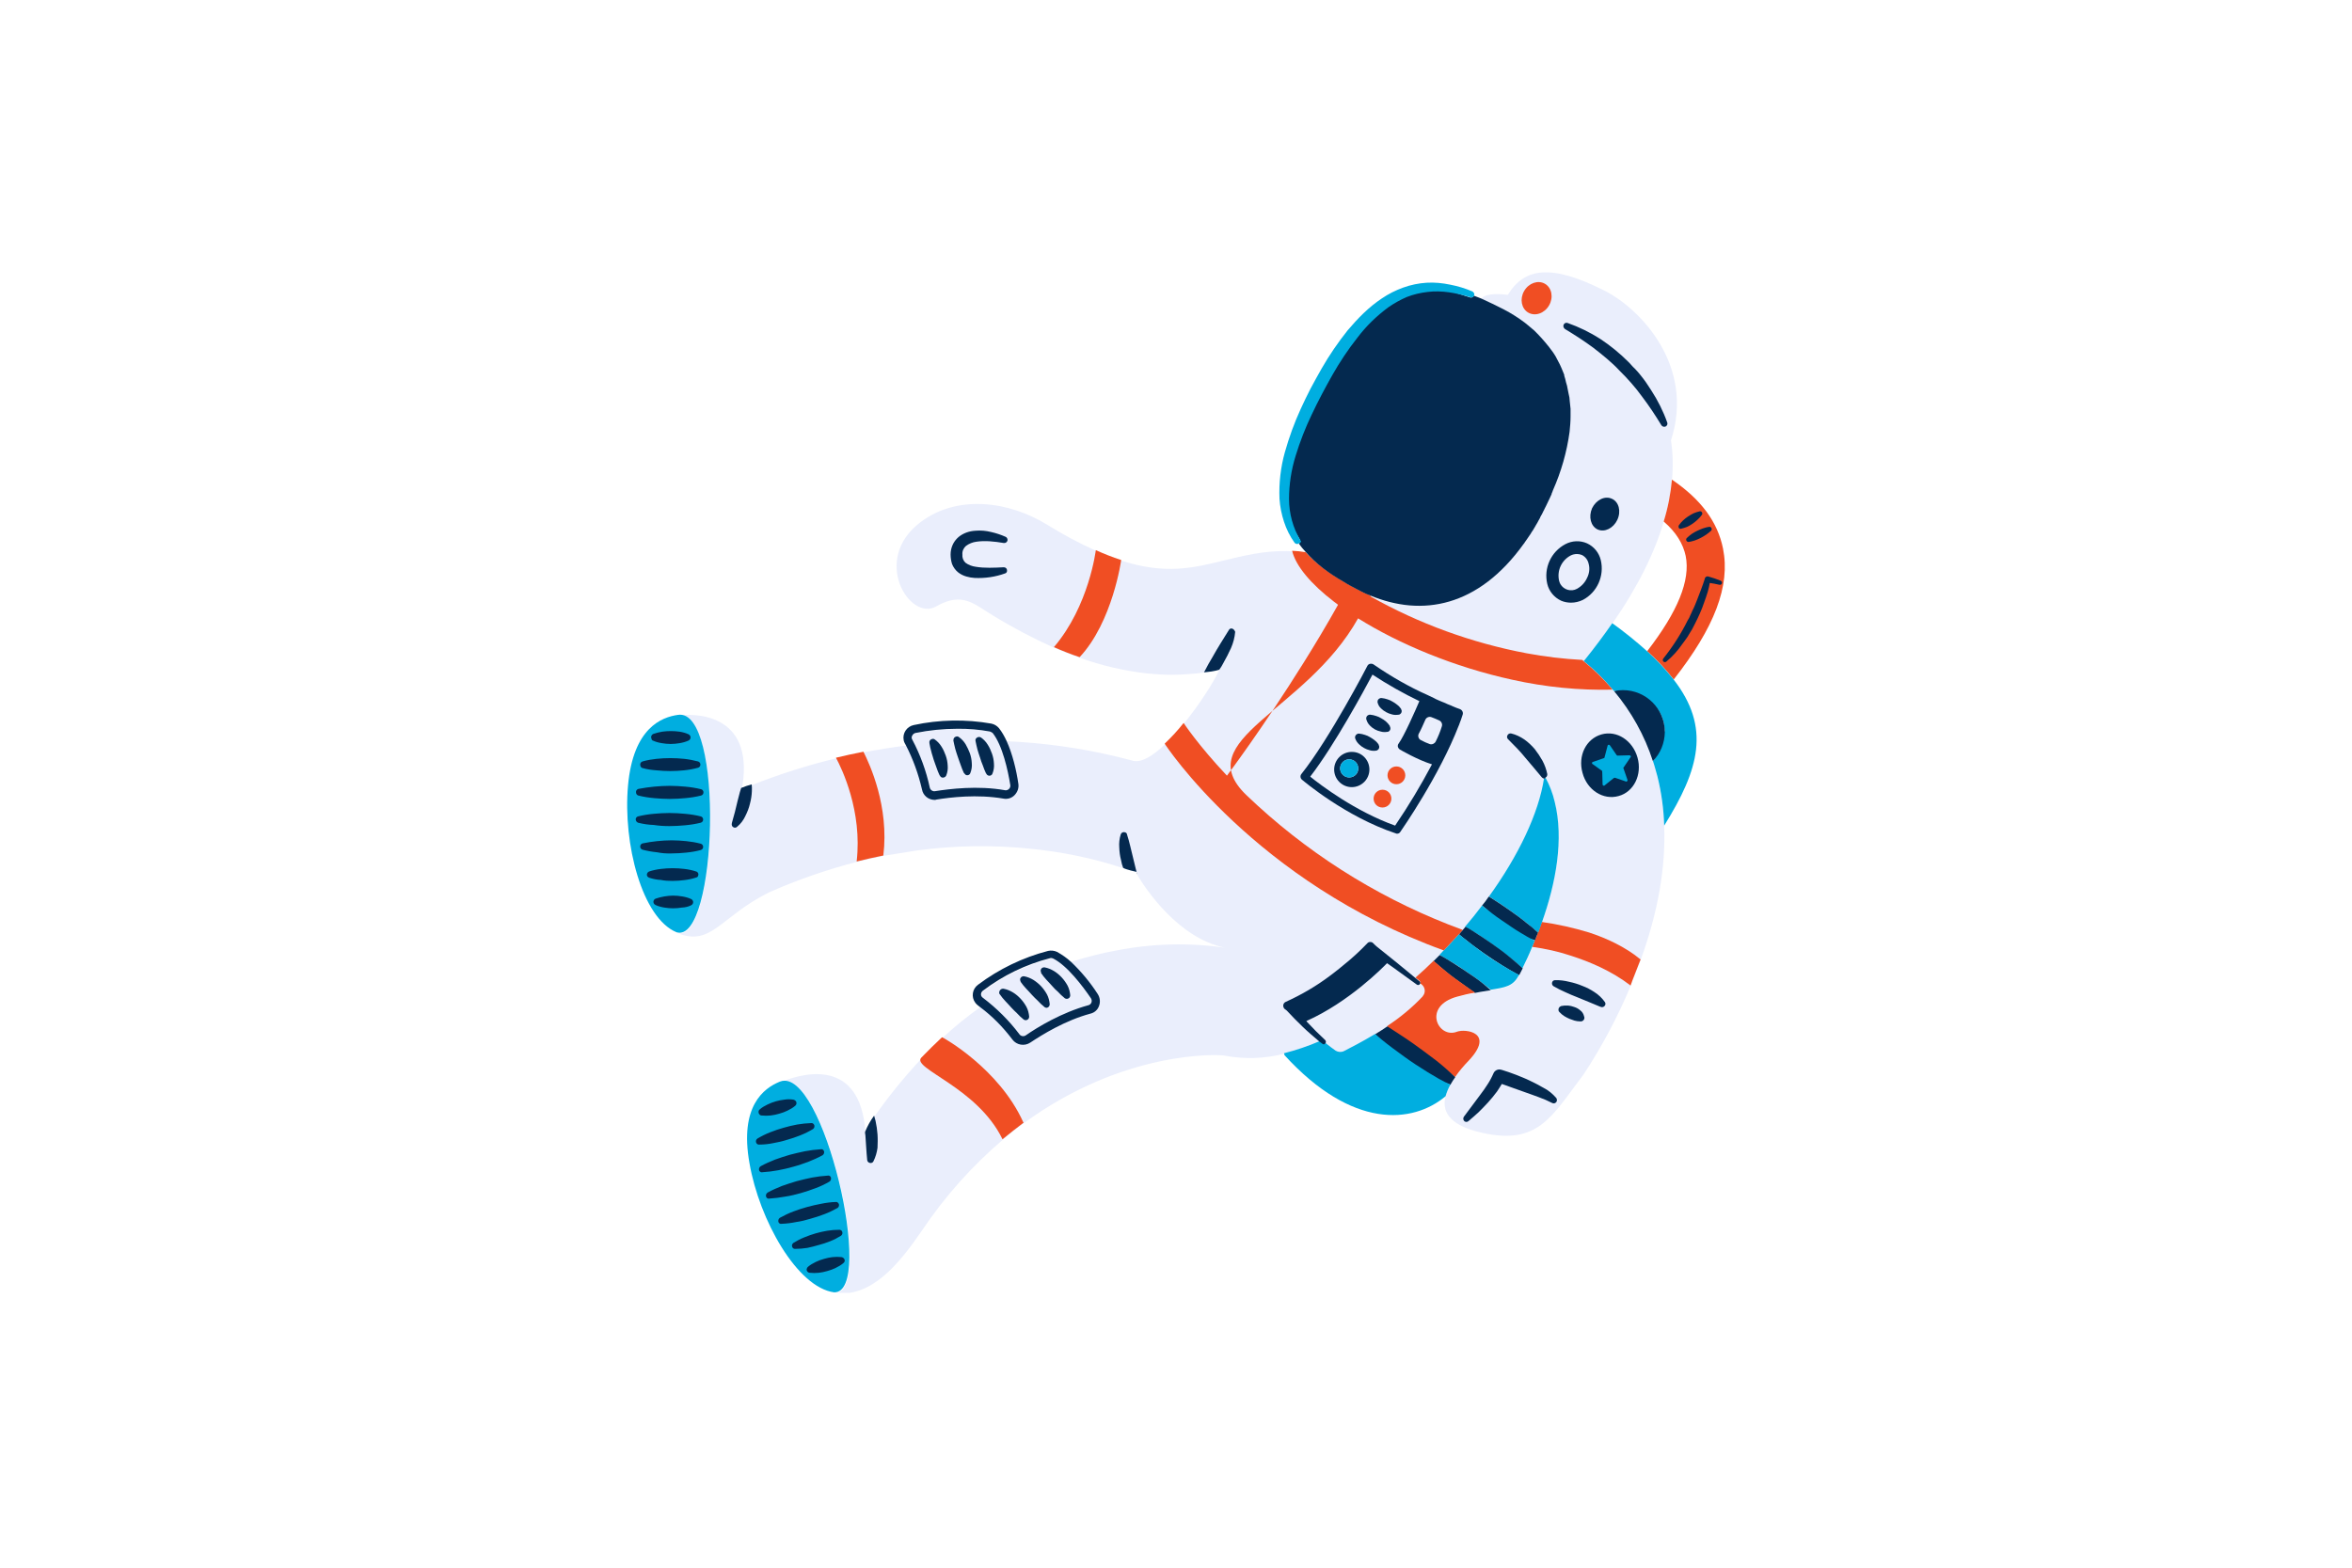 <svg xmlns="http://www.w3.org/2000/svg" viewBox="0 0 1200 800" width="1200" height="800"><path fill="#FFF" d="M0 0h1200v800H0z"/><g transform="translate(320.0 139.0) rotate(0.0 280.0 260.5) scale(0.825 0.825)"><svg width="678.7" height="631.2" viewBox="0 0 678.7 631.2"><path d="M604.6 11.4c-33-16.7-49.6-14.5-60 2.5-8.7-1.1-14.8-.2-16.4 2.5 4.8 2 9.5 4.4 14.3 6.9 4.6 2.5 9 5.3 13.2 8.4l.2.2.3.2c1.7 1.4 3.4 2.8 5 4.2l.2.2.2.2c3.1 2.8-14.5.3-12 3.7l.2.2c.2.2.2.2.2.3 1.4 1.9 2.8 3.9 4.1 5.9 2 3.5 3.8 7.2 5.3 11.1v.5c.8 2.1 1.4 4.3 1.9 6.5v.2c1.1 4.5 1.7 9.2 1.9 13.9v.2c.6 15.1-3 32.4-11.7 52.2v.3c-.6 1.6-1.4 3.1-2.2 4.7s-1.7 3.4-2.5 5.1c-.2.2-.3.4-.3.6-.8 1.4-1.4 2.8-2.2 4.2v.2l-.9 1.6c-.6 1.1-1.1 2-1.7 3-.3.6-.8 1.2-1.1 1.9-.5.9-1.1 1.7-1.6 2.5-.5.6-.8 1.2-1.2 1.9-.5.9-1.1 1.7-1.7 2.5l-1.2 1.7-.5.8-.2.2c-28.2 39.3-42.7 51-74.5 37.7 0 0-23.4-8.3-40.2-26.8-3.8-.6-7.7-1-11.5-1.1-14.5-.3-27.4 3-39 5.8-18.4 4.5-36 9-63.7 0l-15.6-6.1c-10.3-4.6-20.2-10-29.8-15.9-23.8-14.8-55.8-18.9-78.5-1.7-30.7 23.1-6.7 61.6 9.7 52.1 16.5-9.5 24-.9 34.9 5.5 12.2 7.5 24.9 14.2 38 20.1 0 0 11.4 4.8 15.9 6.2 13.5 4.8 27.5 8.1 41.8 9.7 5.1.5 10.1.8 14.8.8 6.7 0 13.4-.5 20.1-1.4 0 0 3.6-.3 9.4-1.4v.2c-3.4 7.2-12 20.9-21.8 32.9-3.4 4.7-7.3 9-11.7 12.8-7.3 7-14.3 11.4-19.8 10.1l-.6-.2c-45.6-12.2-93-15.3-139.8-9.2-8.6 1.1-17.3 2.5-26.2 4.2l-17 3.7c-17.7 4.3-35 9.8-51.9 16.5-2.2.6-4.4 1.3-6.5 2.2.1-.6.3-1.3.6-1.9 6.9-45-29.9-44.7-39.9-43.3 28.8-4.5 24.3 141.7-.6 134.5 21.4 8.7 26.3-9.8 56.9-25.1 17.6-7.8 35.8-14.1 54.4-18.9l16.5-3.7 1.7-.3 18.7-3c23-3.1 46.3-3.5 69.4-1.2 19.9 1.9 39.6 5.9 58.6 12.2 0 0 3.4 1.2 8.3 2.5.2.8.3 1.4.5 2.2 4.8 7.9 24.9 38.5 53.8 44.4-22.2-3.2-44.8-2.6-66.9 1.7-9.4 1.7-18.8 4.1-27.9 7-1.7.5-3.6 1.2-5.6 1.9-1.7-1.4-3.5-2.6-5.5-3.6-.6-.3-1.2-.3-1.9-.2-15 3.9-29.1 10.8-41.5 20.1-.7.6-1.2 1.4-1.2 2.3s.4 1.8 1.1 2.3c.9.6 1.7 1.4 2.8 2.2-1.6.9-3.1 2-4.5 3-8.2 5.8-16 12.1-23.4 19-6.4 6.1-7.2 6.5-12.8 12.6-10.7 11.4-20.6 23.5-29.5 36.3-2.2 3.1-4 6.5-5.6 10 0-1.2-.2-2.7-.2-4.1-5-44.3-42.1-31.5-52.1-27.3 26.5-10 59.2 130.9 33.4 130.4 22.9 3 39.9-18.1 54.1-38.8 14-20.9 30.9-39.8 50-56.1 0 0 6.4-5.6 13.1-10.3 61.6-45 120-42.5 124.2-41.6h-.2c12.2 2.3 24.8 1.9 36.8-1.2 7.6-1.9 15-4.4 22.1-7.5.4-.1.8-.3 1.2-.5 0 0 .8.6 2.2 1.7.1.1.2.1.3.2 1.9 1.6 3.9 3.1 5.9 4.5 1.5 1 3.2 6.3 4.9 5.5 3.7-1.9 13.3-7 21.5-12.1 2.5-1.6 6-4.9 8.4-6.6 7.9-5.3 17.4-13.5 24-20.4 1.9-2.1-.7-6.1-2.7-8-.2-.2-3 .7-3.1.7l-.8-.5s-1.9-2.1-.8-3.2c3.9-3.4 7.5-5.7 11.3-9.3l3.5-4.2c.9-.9 1.3-2.5 2.2-3.4 0 0 12.1-9.3 13.7-11.4l1.2-2.1c3.7-4.4 6-8.7 9.4-13.2 1.4-1.9 5.4-3.8 6.8-5.7 16.2-22.4 25.3-45.3 30.1-65.5l1.6-1.8c.9-3.1-2.2-6.4-2.1-9.7l.9 2c.5.8.8 1.7 1.2 2.5l.8 1.7c1.5 3.4 2.7 7 3.6 10.6 5.8 23.1.5 50.3-7.9 74.5l-6.1 15.6c-1.9 4.5-3.9 8.9-5.9 12.9l-2 3.9c0 .2-.2.2-.2.3-.2.3-.3.5-.3.8-3.3 6.1-7.9 6.9-17 8.4-2.8.5-6.1.9-9.8 1.7-3.3.6-7 1.4-11.1 2.5-21.8 5.9-11.8 26.2-.2 21.7 5.3-2 23.8.5 7.3 17.9-3.1 3.1-5.9 6.5-8.4 10.1-1.1 1.6-2 3.1-3 4.7-1.3 2.2-2.3 4.7-3 7.2-2.6 11.1 5 18.4 22.6 22.4 35.2 7.9 43.2-10.4 62.8-36 11.4-17.3 21.1-35.6 29.1-54.7l6.2-16.1c10.8-29.6 15.6-57.4 14.6-82.9-.3-10.3-1.7-20.5-4.2-30.5-.8-3.2-1.7-6.4-2.8-9.5-5.2-15.8-13.3-30.5-24-43.3-.3-.3-.5-.6-.8-.9-5.8-6.6-12.1-12.7-18.9-18.4.3.3.6.5.9.8l.6-.6c6.2-7.8 12-15.4 17.1-22.8 16.1-23.2 26.2-44.1 31.8-63 2.6-8.4 4.4-17.1 5.1-25.9.8-8.2.6-16.4-.6-24.5 15-46.3-19.1-81.4-40.9-92.5z" fill="#EAEEFC"/><path d="M654.6 175.4c-1.6-7.6-5.9-14.6-13.4-21.4-5.6 18.9-15.9 39.7-31.8 63 7.5 5.5 14.6 11.2 21.5 17.3 18.7-24.5 26.5-43.9 23.7-58.9z" fill="none"/><path d="M654.6 175.4c3 15-4.8 34.3-23.8 58.9 6 5.3 11.4 11.2 16.4 17.5 25.2-32.1 35.1-57.8 30.5-80.9-3.3-16.5-13.6-30.5-31.6-42.7-.8 8.8-2.5 17.5-5.1 25.9 7.7 6.6 12 13.8 13.6 21.3z" fill="#f04e23"/><path d="M647.1 251.8c-5-6.3-10.4-12.1-16.4-17.5-6.9-6.2-14-11.9-21.5-17.3-5.1 7.3-10.8 15-17.1 22.8l-.6.6c6.5 5.3 12.5 11.2 17.9 17.6.3.3.6.6.8.9 1.8-.4 4.7 2.3 6.6 2.3 14.3 0 24.7 8.5 24.8 22.8 0 0-2.3-1.2-2.3-1.1 0 6.7-.3 14.5-5 19.3 1.1 3.1 1.9 6.4 2.8 9.5 2.5 10 3.9 20.2 4.2 30.5 21.7-34.8 28.9-60.7 5.8-90.4z" fill="#00aee0"/><path d="M641.7 284.3c0-14.3-11.6-25.9-25.9-25.9-1.8 0-3.7.2-5.5.6 10.7 12.8 18.9 27.5 24 43.3 4.7-4.7 7.3-11.2 7.4-18z" fill="#04294f"/><path d="M565.6 401.8c-.8 2.2-1.6 4.4-2.3 6.4-.6 1.7-1.2 3.3-1.9 4.8s-1.2 2.8-1.7 4.2c8.1 1.1 16.2 2.9 24 5.5 11.2 3.6 24.8 9.2 36.8 18.4l1.2-3.3c1.7-4.2 3.4-8.6 5-12.8-9.4-7.8-21.2-13.2-31.9-16.7-9.6-2.9-19.3-5.1-29.2-6.5z" fill="#f04e23"/><path d="m571.1 139.1-1.3 2.5c.8-1.6 1.4-3.1 2.2-4.7z" fill="#fff"/><path d="M545.3 394.2c3.7 2.6 7.5 5.5 11.1 8.3 2.3 1.9 4.7 3.9 7 5.9.8-2.2 1.6-4.2 2.3-6.4 8.6-24.2 13.7-51.4 7.9-74.5-1.2-5.2-3.1-10.1-5.6-14.8-.1.1-.3.2-.5.2h-.5c-3.3 21.8-15.9 48-34.1 73.2l.9.5c3.9 2.5 7.6 4.9 11.5 7.6z" fill="#00aee0"/><path d="M539.6 401.8c3.7 2.5 7.9 6.7 11.8 9.2 2.9 1.9 6.9.6 10 2.2.6-1.6 1.2-3.3 1.9-4.8-2.2-2.1-4.6-4.1-7-5.9-3.6-3-7.3-5.6-11.1-8.3s-7.6-5.1-11.5-7.6l-.9-.5c-1.2 1.9-2.6 3.7-4.1 5.5.3.3.6.5.9.8 3.7 2.7 6.3 6.8 10 9.4z" fill="#04294f"/><path d="M534.1 414.9c3.7 2.6 7.5 5.5 11.1 8.3 2.9 2.3 5.8 4.7 8.4 7.3 2-4.1 4.1-8.4 5.9-12.9.6-1.4 1.2-2.8 1.7-4.2-3.1-1.6-6.1-3.3-9-5.1-3.9-2.3-7.6-5-11.5-7.6s-7.5-5.5-11.1-8.3c-.3-.3-.6-.5-.9-.8-3.4 4.5-6.9 8.9-10.6 13.2 1.4.8 3 1.7 4.4 2.5 4 2.3 7.9 5 11.6 7.6z" fill="#00aee0"/><path d="M518.7 412.9c3.6 3 7.3 5.6 11.1 8.3s7.6 5.1 11.5 7.6c3.4 2 6.7 4.1 10.3 5.9 0-.2.2-.2.2-.3l2-3.9c-2.6-2.5-5.6-5-8.4-7.3-3.6-3-7.3-5.6-11.1-8.3s-7.6-5.1-11.5-7.6c-1.4-.9-2.9-1.8-4.4-2.5l-1.7 2c-.8.9-1.6 1.7-2.3 2.6 1.3 1.2 2.7 2.4 4.3 3.5z" fill="#04294f"/><path d="M529.8 421.2c-3.7-2.6-7.5-5.5-11.1-8.3-1.4-1.2-3-2.3-4.4-3.6-3 3.4-6.1 6.9-9.4 10.1-.9.9-1.7 1.9-2.6 2.8 2.8 1.6 5.5 3.1 8.1 4.7 3.9 2.3 7.6 5 11.5 7.6s7.5 5.5 11.1 8.3l1.1.9c9-1.4 13.6-2.2 17-8.4.2-.2.3-.5.3-.8-3.5-1.8-7-3.8-10.3-5.9-3.9-2.3-7.7-4.7-11.3-7.4z" fill="#00aee0"/><path d="M522 434.6c-3.7-2.6-7.6-5.1-11.5-7.6-2.6-1.6-5.3-3.3-8.1-4.7l-3.7 3.7c2.5 2.3 5.1 4.5 7.8 6.7 3.6 3 7.3 5.6 11.1 8.3 2.2 1.6 4.5 3.1 6.7 4.7 3.7-.8 7-1.2 9.8-1.7l-1.1-.9c-3.6-3.2-7.2-6-11-8.5z" fill="#04294f"/><path d="M506.5 432.5c-2.6-2.2-5.3-4.4-7.8-6.7-3.6 3.6-7.3 7-11.2 10.4l2.5 2c.5.4.6 1 .3 1.6l.8.5c2.3 1.6 2.8 4.8 1.2 7l-.1.1c-.2.2-.2.3-.3.5-6.5 6.9-13.9 13-21.8 18.2l.7 3.3c5 3.1 8.4 7.2 13.2 10.7s10.1 6.2 14.6 10c4.1 3.3 9.5 3.8 13.4 7.6 2.5-3.6 5.4-7 8.4-10.1 16.5-17.5-2-19.9-7.3-17.9-11.5 4.5-21.7-15.7.2-21.7 3.6-1 7.3-1.9 11.1-2.5-2.3-1.6-4.5-3-6.7-4.7-3.8-2.7-7.6-5.3-11.2-8.3zm-1.5-13.1c3.1-3.3 6.2-6.7 9.4-10.1.8-.9 1.6-1.7 2.3-2.6-3-1.1-5.8-2.2-8.7-3.3-46.5-18.3-88.9-45.4-125-80s36.5-51.3 69-109.4c25.1 15.7 59.2 30.1 95.5 38 20.3 4.5 41.1 6.6 61.9 6.1-5.4-6.4-11.4-12.3-17.9-17.6-.3-.3-.6-.5-.9-.8-11.6-.6-23.1-2-34.4-4.1-33.9-6.4-66.6-18.3-96.6-35.2l.2-.5c-2.8-1.1-5.6-2.4-8.3-3.9-2.6-1.4-5.3-2.8-7.9-4.4-9.4-5.5-17.6-11.4-24-18.5-2.8-.5-5.6-.8-8.4-.9 2.3 9.5 11.7 20.6 25.9 31.5.8.6 1.7 1.2 2.5 1.9-7 12.5-14.2 24.5-21.2 35.7-25.4 40.7-47.5 70-47.5 70-17.9-19-26.8-32.6-26.8-32.6-3.6 4.6-7.5 8.8-11.7 12.8 0 .2 55.8 85.6 172.6 127.9z" fill="#f04e23"/><path d="M486.1 477c-4.8-3.4-9.7-6.5-14.6-9.7l-1.4-.9c-2.5 1.7-5 3.3-7.5 4.8 1.2 1.1 1.4 3.9 2.8 5 4.5 3.7 5.7 12.2 10.6 15.7s12.8 2.7 17.8 5.8c4.5 2.8 10.5 2.5 15.3 4.8.9-1.6 1.9-3.2 3-4.7-3.8-3.6-7.7-7.1-11.8-10.3-4.8-3.7-9.5-7.1-14.2-10.5z" fill="#04294f"/><path d="M495 494.7c-5-3.1-9.8-6.2-14.6-9.7s-9.5-6.9-14-10.6c-1.2-1.1-2.6-2.2-3.9-3.3-8.3 5-15.6 8.7-19.3 10.6-1.7.8-3.6.6-5.1-.3-2-1.4-4.1-3-6.2-4.7-.4.5-1.2.6-1.7.2l-1.9-1.4c-7.2 3.1-14.6 5.6-22.1 7.5l.3 1.2c41.8 45.8 79.2 42.5 99.6 25.4.7-2.5 1.7-4.9 3-7.2-5.1-2.2-9.6-5-14.1-7.7z" fill="#00aee0"/><path d="M443.4 191.6c2.5 1.6 5.3 3 7.9 4.4 2.7 1.5 5.4 2.8 8.3 3.9 31.8 13.2 66.7 7.3 94.9-32.1l.2-.2.5-.8 1.2-1.7c.6-.8 1.1-1.7 1.7-2.5.5-.6.8-1.2 1.2-1.9.6-.8 1.1-1.6 1.6-2.5.3-.6.8-1.2 1.1-1.9.6-1 1.2-1.9 1.7-3l.9-1.6v-.2c.8-1.4 1.6-2.8 2.2-4.2.2-.2.3-.4.3-.6.9-1.7 1.7-3.4 2.5-5.1l1.2-2.5.9-2v-.3c.3-.6.6-1.3.8-2 5.1-11.5 8.6-23.7 10.3-36.2.3-3.1.6-6.2.6-9.4v-4.8l-.5-4.7-.2-2.3-.5-2.3-.9-4.5v-.2c-.5-1.6-.9-3-1.2-4.5l-.6-2v-.5l-.8-2c-.6-1.4-1.2-3-1.9-4.4l-2.2-4.2-.3-.6c-1.2-2.1-2.6-4-4.1-5.9 0-.2-.2-.2-.2-.3l-.2-.2c-2.6-3.3-5.4-6.4-8.4-9.4l-.2-.2-.2-.2c-1.6-1.4-3.3-2.8-5-4.2l-.3-.2-.2-.2c-4.2-3.2-8.6-6-13.2-8.4-4.8-2.5-9.7-4.8-14.3-6.9-1.4-.6-3-1.2-4.4-1.7-.4.9-1.4 1.4-2.3 1.1-8.7-2.6-17.6-6.5-26.3-5.4-4.4.5-9.8 1.3-13.9 2.9-4.1 1.7-9.7 5.1-13.3 7.6-7.2 5.4-16.2 12.6-21.7 19.8-5.6 7.2-8.3 14.7-12.9 22.6-4.7 7.9-8.9 15.7-12.7 24.1-3.9 8.3-6.9 18.1-9.6 26.8-2.6 8.6-3.8 18.3-3.9 27.3 0 8.9 4.5 16.5 9 24.1.5.8.3 1.9-.5 2.4 0 0-.1 0-.1.1 1.2 1.7 2.5 3.3 3.9 4.8 6.7 7.8 14.9 13.7 24.1 19z" fill="#04294f"/><path d="M305.5 177.9c-5.4-1.7-10.6-3.8-15.7-6.1 0 0-4.1 34.4-25.9 60 5.2 2.3 10.5 4.4 15.9 6.2 20.4-21.8 25.7-60 25.7-60.1zM194.7 473.1c-4.2 3.9-8.4 8.1-12.8 12.6-6.4 6.7 34.6 18.2 50.2 50.5 4.4-3.6 8.7-7 13.1-10.3l-.3-.3c-15-33.2-49.6-52.4-50.2-52.5zm-48.6-176.6c-5.6 1.1-11.2 2.3-17 3.7 3.6 6.7 16.4 33 12.8 64.2 5.5-1.4 11.1-2.6 16.5-3.7 3.7-30.4-8.4-56.4-12.3-64.2z" fill="#f04e23"/><path d="m94.6 500.5-.5.2c-9.4 3.9-24.8 14.8-18.5 50.2 6.1 35.4 29.6 77 52.4 80 25.8.5-6.9-140.4-33.4-130.4zM31.4 273.7c-10 1.4-27.7 7.9-30.9 43.8s8.7 82 30.1 90.7c25.1 7.2 29.6-139 .8-134.5zm384.9-108c-4.6-7.7-7-16.6-7-25.6s1.4-18 4.1-26.7c2.7-8.8 6-17.3 10-25.6 3.9-8.3 8.3-16.5 12.8-24.5 4.5-7.9 9.6-15.6 15.3-22.8 5.4-7.2 11.9-13.5 19.2-18.9 3.6-2.5 7.5-4.7 11.5-6.4 4.1-1.6 8.4-2.6 12.8-3.1 8.7-1.1 17.8.6 26.5 3.3.9.3 2-.2 2.3-1.1.3-1-.2-2-1.1-2.5-4.4-1.9-9-3.3-13.7-4.2-4.8-1-9.7-1.5-14.6-1.2s-9.8 1.3-14.5 3-9.1 3.9-13.2 6.7c-8.3 5.5-15 12.5-21.2 19.8-5.9 7.4-11.3 15.3-16 23.5-2.3 4.1-4.7 8.3-6.9 12.5l-3.1 6.2c-1.1 2.2-2 4.4-3 6.4-4 8.7-7.2 17.6-9.8 26.8-2.6 9.3-3.7 19-3.3 28.7.3 4.9 1.3 9.7 2.8 14.3s3.7 9 6.5 12.9c.6.8 1.6 1 2.5.6l.2-.2c.8-.1 1.4-.8 1.3-1.5-.2 0-.3-.2-.4-.4z" fill="#00aee0"/><path d="M234.9 184.3c0-1.1-.9-1.9-2-1.9-5.9.3-12 .6-17.3-.3-2.3-.3-4.5-1.1-6.4-2.5-1.4-1.3-2.1-3.2-1.9-5.1-.2-2 .7-4 2.2-5.3 1.9-1.4 4.1-2.3 6.4-2.6 5.3-.8 11.1-.2 17 .8 1.1.1 2-.5 2.3-1.6.1-.9-.3-1.8-1.1-2.2-2.9-1.3-5.9-2.3-9-3-3.2-.8-6.5-1.1-9.8-.8-3.8.2-7.5 1.5-10.4 3.9-1.6 1.4-2.9 3.1-3.7 5-.8 1.8-1.2 3.8-1.2 5.8s.3 4 .9 5.9c.8 2 2.1 3.8 3.7 5.1 1.5 1.2 3.3 2.1 5.1 2.6 1.7.5 3.4.8 5.1.9 6.4.3 12.8-.6 18.9-2.8.8-.2 1.3-1 1.2-1.9z" fill="#04294f"/><path d="M190.5 321c8.9-1.6 26.2-3.6 43.2-.6 1.5.3 3-.7 3.3-2.3.1-.3.1-.7 0-1-1.4-8.7-4.7-24.5-10.9-32.1-.4-.5-1-.9-1.7-.9-6.6-1.3-13.4-1.8-20.1-1.7-8.7 0-17.4.9-25.9 2.6-.9.1-1.7.7-2 1.6-.5.8-.5 1.7 0 2.5 4.9 9.4 8.6 19.4 10.9 29.8.2 1.4 1.7 2.3 3.2 2.1zm28.2-29.8c.5 0 .3 1.8.8 2 1.7 1.2 2.2-3 3.3-1.3s2 3.5 2.6 5.5c.7 2 1.1 4 1.2 6.1.2 2.1-.2 4.3-.9 6.2-.3 1-1.4 1.6-2.5 1.3-.1 0-.1 0-.2-.1-.5-.2-.9-.6-1.1-1.1l-.2-.2c-.8-1.7-1.4-3.3-2-5-.6-1.6-1.1-3.1-1.7-4.8-.6-1.6-1.1-3.3-1.6-5-.6-1.7 3.4-.8 3.2-2.6l-.9-1c0-1-1 .3 0 0zm-14.1-.8c.5 0-.1.5.4.8 1.7 1.2 3.1-1.3 4.2.4s2 3.5 2.6 5.5c.7 2 1.1 4 1.2 6.1.2 2.1-.2 4.3-.9 6.2-.3 1-1.4 1.6-2.4 1.3-.1 0-.1 0-.2-.1-.5-.2-.9-.6-1.1-1.1l-.2-.2c-.8-1.7-1.4-3.3-2-5-.6-1.6-1.1-3.1-1.7-4.8-.6-1.6-1.1-3.3-1.6-5-.6-1.7 2.9-1.3 2.7-3.1-.1-1.1-2.5-.1-1.5-.3zm-15.8 1.3c-.1-1.1 0 0 1.1-.2.5 0-.5-.3 0 0 1.7 1.2 3.1-.1 4.3 1.7 1.1 1.7 2 3.5 2.6 5.5.7 2 1.1 4 1.2 6.1.2 2.1-.2 4.3-.9 6.2-.4 1-1.6 1.6-2.6 1.2-.5-.2-.9-.6-1.1-1.1l-.2-.2c-.8-1.7-1.4-3.3-2-5-.6-1.6-1.1-3.1-1.7-4.8-.6-1.6-1.1-3.3-1.6-5-.6-1.7 1.4-2.1 1.2-3.9z" fill="#EAEEFC"/><path d="M190 326.3c.4 0 .8 0 1.2-.2 8.6-1.4 25.2-3.4 41.5-.6 2.5.5 5.1-.3 6.9-2.2s2.7-4.4 2.3-7c-1.2-8.3-3.6-18.4-7.3-26.5-1.3-2.8-2.8-5.5-4.7-7.9-1.2-1.4-2.8-2.4-4.7-2.8-15.9-2.8-32.2-2.5-48 .9-4.3.9-7.1 5.1-6.2 9.4v.1c.2.7.4 1.4.8 2 .2.3.3.6.5.9 4.5 8.7 7.8 17.9 10 27.4.7 3.8 3.9 6.4 7.7 6.5zM176.3 289c-.5-.8-.5-1.7 0-2.5.4-.8 1.1-1.4 2-1.6 8.5-1.7 17.2-2.6 25.9-2.6 6.7-.1 13.5.5 20.1 1.7.6.2 1.2.5 1.7.9 6.1 7.6 9.5 23.4 10.9 32.1.3 1.5-.7 3-2.3 3.3-.3.1-.7.1-1 0-16.8-3-34.3-.8-43.2.6-1.5.3-3-.8-3.3-2.3-2.2-10.3-5.9-20.3-10.8-29.6z" fill="#04294f"/><path d="M189.5 301.3c.6 1.6 1.1 3.3 1.7 4.8.6 1.7 1.2 3.4 2 5l.2.2c.4 1 1.5 1.5 2.5 1.1.1 0 .2-.1.3-.1.5-.2.9-.6 1.1-1.1.8-2 1.1-4.1.9-6.2-.1-2.1-.5-4.1-1.2-6.1-.7-1.9-1.5-3.8-2.6-5.5-1.1-1.8-2.5-3.3-4.2-4.5-.4-.3-1-.5-1.6-.3-1.1.2-1.9 1.2-1.7 2.3v.3c.3 1.8.7 3.6 1.2 5.3.3 1.5 1 3.1 1.4 4.8zm12.2-11.8c.3 1.7.8 3.6 1.2 5.3s1.1 3.3 1.6 5c.6 1.6 1.1 3.3 1.7 4.8.6 1.7 1.2 3.4 2 5l.2.2c.3.4.7.8 1.1 1.1 1 .4 2.2 0 2.6-1 0-.1.1-.1.1-.2.8-2 1.1-4.1.9-6.2-.1-2.1-.5-4.1-1.2-6.1-.7-1.9-1.6-3.7-2.6-5.5-1.1-1.8-2.5-3.3-4.2-4.5-.4-.3-1-.5-1.6-.3-1.1.2-1.9 1.2-1.7 2.3zm13.7 0v.3c.3 1.7.8 3.6 1.2 5.3s1.1 3.3 1.6 5c.5 1.6 1 3.3 1.7 4.8.6 1.7 1.2 3.4 2 5l.2.2c.2.5.6.9 1.1 1.1 1 .4 2.2 0 2.6-1 0-.1.1-.1.1-.2.8-2 1.1-4.1.9-6.2-.1-2.1-.5-4.1-1.2-6.1-.7-1.9-1.5-3.8-2.6-5.5-1.1-1.8-2.5-3.3-4.2-4.5-1-.6-2.2-.4-3 .5-.3.3-.5.8-.4 1.3zm397.7 34.4c9.4-2.5 14.7-13.2 11.7-23.8s-12.8-17-22.3-14.3-14.7 13.2-11.7 23.8c2.8 10.6 12.8 17 22.3 14.3zm-165-27.3c-6 0-10.9 4.9-10.9 10.9s4.9 10.9 10.9 10.9 10.9-4.9 10.9-10.9-4.8-10.9-10.8-10.9zm-1.6 15.8c-3.1 0-5.6-2.5-5.6-5.6s2.5-5.6 5.6-5.6 5.6 2.5 5.6 5.6c.1 3.1-2.4 5.6-5.6 5.6z" fill="#04294f"/><circle cx="475.7" cy="311.1" fill="#f04e23" r="5.5"/><path d="M467.1 320c-3 0-5.5 2.4-5.5 5.5s2.4 5.5 5.5 5.5c3 0 5.5-2.4 5.5-5.5 0-3-2.4-5.5-5.5-5.5z" fill="#f04e23"/><circle cx="446.5" cy="306.8" fill="#00aee0" r="5.6"/><path d="M466.2 269.7c.9.9 2 1.7 3.1 2.3s2.3 1.1 3.6 1.4c1.3.4 2.7.4 4.1.2.3 0 .7-.1.9-.3 1-.6 1.4-1.9.8-2.9 0-.1-.1-.1-.1-.2v-.2c-.7-1-1.5-1.9-2.5-2.6-.9-.7-1.8-1.4-2.8-1.9-1-.6-2-1.1-3.1-1.4-1.2-.4-2.4-.7-3.6-.8h-.3c-.3 0-.6 0-.9.2-1.2.5-1.7 1.8-1.2 3 .3 1.1 1 2.3 2 3.2zm-6.9 10.6c1.8 1.9 4.2 3.2 6.7 3.7 1.3.4 2.7.4 4.1.2.3 0 .7-.1.9-.3 1-.6 1.3-1.9.7-3 0-.1-.1-.1-.1-.2v-.2c-1.3-2-3.2-3.6-5.3-4.7-1-.6-2-1.1-3.1-1.4-1.2-.4-2.4-.7-3.6-.8h-.3c-.3 0-.6 0-.9.2-1.2.5-1.7 1.8-1.2 3 .4 1.3 1.1 2.5 2.1 3.5zm4.8 15.1c1-.6 1.3-1.9.7-3 0-.1-.1-.1-.1-.2v-.2c-.7-1-1.5-1.9-2.5-2.6-.9-.7-1.8-1.4-2.8-1.9-1-.6-2-1.1-3.1-1.4-1.2-.4-2.4-.7-3.6-.8h-.3c-.3 0-.6 0-.9.2-1.1.5-1.7 1.8-1.2 3 .5 1.3 1.3 2.5 2.3 3.4.9.9 2 1.7 3.1 2.3s2.3 1.1 3.6 1.4c1.3.4 2.7.4 4.1.2.1-.1.4-.1.7-.4z" fill="#04294f"/><path d="M514.3 280.3c.3-1.1.8-2 1.1-3l.2-.5c.3-1.1.8-2.2 1.1-3.3.4-1.3-.3-2.8-1.6-3.3-1.6-.6-3.3-1.2-4.8-1.9l-.6-.3c-1.6-.6-3.1-1.2-4.5-1.9l-.8-.3c-1.4-.6-3-1.2-4.4-1.9l-.9-.5-4-1.9c-11.7-5.2-22.8-11.6-33.4-18.9-.6-.5-1.4-.6-2.2-.5-.7.1-1.4.6-1.7 1.2-.2.5-23.5 45.2-40.8 66.9-.9 1-.8 2.6.2 3.5l.1.1c1.1.9 27 22.9 58 33.2.2.1.5.2.8.2.8 0 1.6-.4 2-1.1 1.1-1.6 24.2-34.8 36.2-65.9zm-91.9 31.6c15.1-19.6 33.4-53.5 38.5-63.1 9.3 6.1 19 11.6 29 16.4-2.5 5.9-9.5 21.7-12.8 26.2-.5.6-.6 1.3-.5 2 .2.7.6 1.3 1.2 1.7.5.3 10.9 6.4 19.9 9.2-6.9 13-14.5 25.7-22.8 37.9-24.6-8.8-46.1-25.1-52.5-30.3zm77.6-21.7c-.7 1.3-2.2 2-3.6 1.6-1.9-.7-3.8-1.5-5.6-2.5-1.4-.7-2-2.5-1.3-3.9 1.4-2.5 3-6.2 4.1-8.7.6-1.4 2.3-2.1 3.7-1.6 1.6.6 3.1 1.2 4.8 2 1.4.6 2.2 2.2 1.7 3.7-1 3.3-2.3 6.4-3.8 9.4zm-68.3 184.7c-3.9-3.6-7.6-7.3-11.2-11.2l-.5-.6c26.5-11.8 47.7-33.5 49.9-35.8l3.3 2.3 7.6 5.5c2.5 1.9 5.1 3.6 7.6 5.5.5.3 1.2.3 1.7-.2.2-.2.2-.2.2-.3.3-.5.2-1.2-.3-1.6l-2.5-2-4.7-3.9-7.2-5.9-12.2-9.8c-.8-.8-1.6-1.4-2.3-2.2-1-.8-2.6-.7-3.4.3-4.7 4.9-9.7 9.5-15 13.7l-.2.2c-1.1.8-2 1.7-3.1 2.5-1.6 1.2-3.1 2.5-4.8 3.7-8.5 6.4-17.6 11.7-27.3 16.1-1.4.6-2 2.2-1.3 3.6.2.4.4.7.7.9 0 0 .5.3 1.2.9 3.1 3.4 6.4 6.7 9.8 10s6.9 6.2 10.4 9.2l1.9 1.4c.5.4 1.3.4 1.7-.2.6-.7.5-1.5 0-2.1zm142.2-37.1c-.7 0-1.4.3-1.7.9-.6.9-.3 2.2.6 2.8 2.4 1.4 4.8 2.6 7.3 3.7s4.8 2.2 7.3 3.1l7.3 3c2.3.9 4.7 1.9 7.2 3h.2c1 .5 2.1 0 2.6-.9 0-.1 0-.1.1-.2.3-.6.2-1.3-.2-1.9-1.7-2.4-3.9-4.5-6.4-6.1-2.4-1.6-4.9-2.9-7.6-3.9-2.6-1.1-5.3-1.9-8.1-2.5-2.8-.7-5.7-1.1-8.6-1zm15.4 18.6c-1-.9-2.3-1.6-3.6-2-1.3-.5-2.6-.8-3.9-.9-1.4-.1-2.8 0-4.2.3l-.9.5c-.9.8-1.1 2.2-.3 3.1l.2.2c.9 1 1.9 1.8 3 2.5 1 .6 2 1.1 3.1 1.6 1 .4 2.1.8 3.1 1.1 1.1.3 2.3.5 3.4.5h.6c.3 0 .5 0 .8-.2 1.1-.4 1.7-1.7 1.2-2.8-.4-1.7-1.2-3-2.5-3.9zm-22.6 48c-2.8-1.6-5.6-3.1-8.4-4.4-2.8-1.4-5.8-2.5-8.7-3.7-3-1.1-5.9-2.2-9-3.1h-.2c-1.9-.6-4 .5-4.7 2.3-.5 1.1-1 2.2-1.6 3.3-.6 1.2-1.3 2.3-2 3.4-1.4 2.2-3 4.5-4.7 6.7-1.6 2.2-3.3 4.4-5 6.7l-5 6.7c-.6.9-.4 2.1.4 2.8.7.5 1.6.5 2.3 0 2.2-1.9 4.4-3.7 6.4-5.6 2-2 4.1-4.1 5.9-6.1 1.9-2.1 3.8-4.4 5.5-6.7 1.1-1.6 2-3.1 3-4.7l5.6 2 8.7 3.1c3 1.1 5.8 2 8.6 3.1 2.8 1 5.6 2.2 8.3 3.6.9.5 2.1.1 2.6-.8 0 0 0-.1.1-.1.3-.8.2-1.7-.3-2.3-2.2-2.5-4.8-4.7-7.8-6.2zm1.2-191.9c.8-.4 1.2-1.3 1.1-2.2-.6-2.9-1.6-5.7-3-8.3-1.4-2.5-3-4.9-4.8-7.2-1.9-2.2-4-4.2-6.4-5.9-2.5-1.7-5.2-3-8.1-3.7-1.1-.2-2.2.4-2.5 1.6-.2.7 0 1.4.5 1.9l.2.2c1.9 2 3.7 3.7 5.5 5.6s3.4 3.7 5.1 5.8l5 5.9 5.1 6.1.2.2c.4.4.9.6 1.4.6h.5c-.1-.4.1-.4.2-.6z" fill="#04294f"/><path d="m603 309.1.2 7.6c0 .4.3.8.7.8h.1c.2 0 .3 0 .5-.2l5.6-4.5c.2-.1.5-.2.8-.2l6.7 2.3c.3.2.7 0 .9-.3 0-.1 0-.1.1-.2v-.5l-2.5-7.2c-.2-.2 0-.5.2-.6l4.2-6.2c.3-.2.3-.7 0-.9-.1-.1-.1-.1-.2-.1-.2-.2-.3-.2-.6-.2l-7.2.2c-.2 0-.5-.1-.6-.3l-4.2-6.1c-.2-.3-.7-.4-1.1-.2-.2.2-.3.3-.3.5l-1.9 7.2c0 .3-.2.5-.5.5l-6.7 2.3c-.4.1-.6.5-.5.9v.1c0 .2.1.3.3.3l6.1 4.4c-.3.1-.1.3-.1.6z" fill="#00aee0"/><path d="M593.6 167.6c-4.3-1.9-9.2-1.7-13.4.5-8.9 4.7-13.5 14.8-11.2 24.6 1.1 4.6 4.3 8.4 8.6 10.4 1.9.8 4 1.2 6.1 1.2 2.5 0 5-.6 7.3-1.7 8.9-4.7 13.4-14.9 11.1-24.6-1.1-4.6-4.2-8.4-8.5-10.4zm0 21.4c-1.3 2.9-3.5 5.2-6.2 6.7-3.6 2-8.2.7-10.3-2.9-.4-.7-.6-1.4-.8-2.1-1.4-6.2 1.5-12.6 7.2-15.6 1.2-.6 2.5-.9 3.9-.9 1 0 2 .2 3 .6 2.2 1.1 3.7 3.1 4.2 5.5.8 2.8.4 6-1 8.7zm15.3-49c-4.4-2-9.7.8-12.2 5.9-2.3 5.3-.8 11.1 3.4 13.1 4.4 2 9.8-.8 12.2-5.9 2.5-5.3 1-11.2-3.4-13.1z" fill="#04294f"/><ellipse cx="562.4" cy="16" fill="#f04e23" rx="10.3" ry="8.9" transform="matrix(.5 -.866 .866 .5 267.348 495.002)"/><g fill="#04294f"><path d="M579.9 35c6.1 3.7 12.2 7.6 17.8 11.8l4.2 3.3c1.4 1.1 2.7 2.3 4.1 3.4 2.7 2.3 5.3 4.7 7.6 7.2 5.1 5 9.8 10.3 14 16.1 4.4 5.8 8.3 11.7 12 17.8.6.9 1.9 1.2 2.8.6.8-.5 1.1-1.5.8-2.3-2.5-7.1-5.9-13.8-10-20.1-1.1-1.6-2-3.1-3.1-4.7s-2.2-3-3.4-4.5-2.4-2.9-3.7-4.2c-1.4-1.2-2.5-2.8-3.9-4.1-5.3-5.3-11.2-10.1-17.4-14.2-6.3-4-13-7.3-20.1-9.8-1-.4-2.1.1-2.5 1.1-.4.9 0 2 .8 2.6zm86.5 154.3v.3c-1.4 4.4-3.1 8.7-4.8 13.1-.9 2.2-1.7 4.4-2.8 6.4-.5 1.1-.9 2.2-1.4 3.1-.4 1.1-.9 2.1-1.6 3.1-4.1 8.3-9.2 16.2-15 23.5-.5.5-.5 1.4 0 1.9s1.4.5 1.9 0c3.7-3.1 7-6.7 9.8-10.8.8-.9 1.4-2 2.2-3s1.4-2 2-3.1l1.9-3.1 1.7-3.3c1.1-2.2 2.2-4.4 3.1-6.5s1.9-4.5 2.6-6.7l1.2-3.4c.3-1.1.8-2.3 1.1-3.4.5-1.7.9-3.6 1.2-5.3 1.9.3 3.9.6 5.8 1.1.7.2 1.5-.1 1.7-.8s-.1-1.4-.8-1.7c-2.5-1-5-1.9-7.6-2.6-.8-.3-1.8.2-2.2 1.2zm-8.1-27.5c-1.1.8-2.2 1.7-3.1 2.6-.5.6-.4 1.5.2 2 .3.2.7.4 1 .3 1.3-.1 2.6-.5 3.9-.9 2.5-.9 4.8-2.1 7-3.6 1.1-.7 2.1-1.6 3.1-2.5.5-.6.4-1.5-.2-2-.2-.2-.6-.4-.9-.3-1.3.1-2.6.5-3.9.9-2.4.9-4.9 2-7.1 3.5zm-6.7-3.2c1.3-.3 2.6-.7 3.9-1.2 2.3-1.1 4.5-2.6 6.4-4.4 1-.9 1.9-1.9 2.7-3 .5-.6.3-1.5-.3-2-.3-.2-.7-.3-1.1-.2-1.3.3-2.5.7-3.7 1.2-2.4 1.2-4.6 2.6-6.5 4.4-1 .9-1.8 1.9-2.6 3-.2.3-.3.7-.2 1.1 0 .7.6 1.2 1.3 1.1zM77 316.7c-2.2.6-4.4 1.3-6.5 2.2l-.3.9c-.8 2.3-1.2 4.7-1.9 7l-1.7 7c-.6 2.3-1.2 4.5-1.9 6.9v.2c-.3 1.1.3 2.2 1.4 2.5.7.2 1.4 0 1.9-.5 2.2-1.8 3.9-4.1 5.1-6.7 1.2-2.4 2.2-4.9 2.8-7.5.7-2.6 1.1-5.2 1.2-7.8.1-1.4 0-2.8-.1-4.2zm238.5 55.8c-.2-.6-.3-1.1-.5-1.7 0 .6.2 1.2.5 1.7zm-8.8-4.2c1.6 1.1 8.3 2.5 8.3 2.5l-.5-1.9-1.7-7-1.7-7c-.6-2.4-1.2-4.8-2-7.2v-.2c-.2-.6-.7-1.1-1.4-1.2-1.1-.3-2.2.3-2.5 1.4-.8 2.6-1.1 5.3-.9 7.9.1 2.7.4 5.3 1.1 7.9.3 1.7.7 3.3 1.3 4.8zm-68.5 106.2c2.6 3.5 7.5 4.3 11.1 1.9 7.2-4.8 21.5-13.7 37.2-17.9 2.5-.6 4.5-2.4 5.3-4.8.9-2.4.6-5.1-.8-7.3-4.7-7.3-10.3-14-16.5-19.9-2.6-2.4-5.6-4.5-8.7-6.2-1.7-.8-3.6-1-5.5-.6-15.7 4.1-30.4 11.2-43.3 20.9-3.6 2.6-4.4 7.6-1.7 11.2.4.6 1 1.1 1.6 1.6l1.4 1.1c7.4 5.5 14.1 12.3 19.9 20zm-19.4-27.9c0-.9.5-1.8 1.2-2.3 12.4-9.4 26.4-16.2 41.5-20.1.6-.2 1.3-.1 1.9.2 8.9 4.5 18.4 17.3 23.4 24.6.5.8.6 1.8.3 2.6s-1 1.5-1.9 1.7c-16.5 4.5-31.5 13.6-38.8 18.7-1.3.8-3 .5-3.9-.8-6.4-8.5-14-16-22.4-22.4-.8-.5-1.3-1.3-1.3-2.2z"/><path d="m230.2 446.3.2.2c1 1.5 2.2 2.9 3.4 4.2 1.2 1.2 2.3 2.5 3.6 3.9 1.2 1.2 2.3 2.5 3.6 3.6 1.2 1.3 2.5 2.6 3.9 3.7l.2.2c.9.7 2.1.6 2.9-.2l.1-.1c.3-.4.5-.9.5-1.4-.2-2.1-.7-4.2-1.7-6.1-1-1.8-2.2-3.5-3.6-5s-2.9-2.8-4.7-3.9-3.7-1.9-5.8-2.3c-1.3-.2-2.5.7-2.7 2-.1.3-.1.7.1 1.2zm13.1-7.5c1 1.5 2.2 2.9 3.4 4.2 1.2 1.2 2.3 2.5 3.6 3.9 1.2 1.2 2.3 2.5 3.6 3.6 1.2 1.3 2.5 2.6 3.9 3.7l.2.2c.4.3.9.5 1.4.5 1.1-.1 1.9-1.1 1.9-2.2-.2-2.1-.7-4.2-1.7-6.1-1-1.8-2.2-3.5-3.6-5s-3-2.8-4.7-3.9c-1.8-1.1-3.7-1.9-5.8-2.3-1.1-.2-2.2.5-2.5 1.6-.1.5 0 1.1.3 1.6zm12.6-5.5c1 1.5 2.1 2.9 3.3 4.2 1.2 1.2 2.3 2.5 3.6 3.9 1.1 1.3 2.3 2.5 3.6 3.6 1.2 1.3 2.5 2.6 3.9 3.7l.2.2c.9.7 2.1.6 2.9-.2l.1-.1c.3-.4.5-.9.5-1.4-.2-2.1-.7-4.2-1.7-6.1-1-1.8-2.2-3.5-3.6-5s-2.9-2.8-4.7-3.9-3.7-1.9-5.8-2.3c-.5-.1-1.1 0-1.6.3-.9.6-1.2 1.9-.6 2.8zM134.5 611.6c.2-1.2-.7-2.3-1.9-2.5-1.9-.2-3.7-.2-5.6 0-1.8.2-3.6.6-5.3 1.1-1.8.5-3.5 1.1-5.1 1.9-1.7.8-3.4 1.8-4.8 3-.4.3-.7.8-.8 1.4-.2 1.1.6 2.1 1.7 2.3h.2c1.9.2 3.7.2 5.6 0 1.8-.2 3.6-.6 5.3-1.1 1.8-.5 3.5-1.1 5.1-1.9 1.7-.8 3.4-1.8 4.8-3 .4-.3.7-.7.8-1.2zm-51.4-90.1c1.9.2 3.7.2 5.6 0 1.8-.2 3.6-.6 5.3-1.1 1.8-.5 3.5-1.1 5.1-1.9 1.7-.8 3.4-1.8 4.8-3 .9-.7 1.1-2 .3-3-.4-.4-.9-.7-1.4-.8-1.9-.3-3.8-.3-5.6 0-3.6.4-7.1 1.4-10.4 3-1.7.8-3.4 1.8-4.8 3-.9.7-1.1 2-.3 3 .3.5.8.8 1.4.8zm15.6 15.1c2.8-.8 5.6-1.7 8.3-2.8 2.8-1.1 5.4-2.4 7.9-3.9.9-.6 1.2-1.9.6-2.8-.4-.6-1-1-1.7-.9-2.9.1-5.8.4-8.7.9-2.8.5-5.6 1.2-8.4 2s-5.6 1.7-8.3 2.8c-2.8 1.1-5.4 2.4-7.9 3.9-.9.6-1.2 1.9-.6 2.8.4.6 1 1 1.7.9 2.9 0 5.9-.3 8.7-.9 2.8-.5 5.6-1.1 8.4-2zm4 16.6c3.1-.8 6.1-1.9 9.2-3 3-1.2 6-2.5 8.9-4.1.9-.6 1.3-1.8.8-2.8-.4-.7-1.1-1.1-1.9-.9-3.2.2-6.5.6-9.7 1.2-3.1.6-6.2 1.4-9.4 2.2-3.1.9-6.1 1.9-9.2 3-3 1.2-6 2.5-8.9 4.1-.9.6-1.3 1.8-.8 2.8.4.7 1.1 1.1 1.9.9 3.2-.2 6.5-.6 9.7-1.2s6.4-1.3 9.4-2.2zm4.7 16.3c3.1-.9 6.1-1.9 9-3 3-1.1 5.9-2.5 8.7-4.1.9-.6 1.2-1.8.8-2.8-.4-.7-1.1-1.1-1.9-.9-3.2.2-6.5.6-9.7 1.2-3.1.6-6.2 1.4-9.4 2.2-3.1.9-6.1 1.9-9.2 3-3 1.2-6 2.5-8.9 4.1-.9.6-1.3 1.8-.8 2.8.4.7 1.1 1.1 1.9.9 3.2-.2 6.5-.6 9.7-1.2 3.4-.5 6.6-1.3 9.8-2.2zm5.8 15.9c2.8-.8 5.8-1.7 8.6-2.8 2.9-1.1 5.6-2.4 8.3-3.9.9-.6 1.2-1.9.6-2.8-.4-.6-1-1-1.7-.9-3 .1-6.1.5-9 1.1-3 .6-5.9 1.2-8.7 2s-5.8 1.7-8.6 2.8c-2.9 1.1-5.6 2.4-8.3 3.9-.9.6-1.2 1.8-.8 2.8.4.7 1.1 1.1 1.9.9 3-.1 6.1-.5 9-1.1 2.9-.4 5.8-1.1 8.7-2zm5.3 16.2c2.4-.6 4.7-1.4 7-2.3s4.6-2.1 6.7-3.4c.9-.6 1.2-1.9.6-2.8-.3-.6-.9-.9-1.6-.9-2.5 0-5 .2-7.5.6-4.9.8-9.6 2.2-14.2 4.1-2.3.9-4.6 2.1-6.7 3.4-.9.6-1.2 1.9-.6 2.8.3.6 1 1 1.7.9 2.5 0 5-.2 7.5-.6 2.4-.5 4.7-1.1 7.1-1.8zm36.3-68.4c-.2-2.8-.6-5.5-1.2-8.3l-.9-3.3c-2.3 3.1-4.1 6.4-5.6 10 0 .7 0 1.4.2 2l.5 7.6c.2 2.5.3 5 .6 7.6v.2c.1 1.1 1 1.9 2.1 1.9h.1c.7 0 1.4-.4 1.7-1.1 1.3-2.6 2.1-5.4 2.5-8.3.1-2.7.2-5.5 0-8.3zm219.9-312.6c-.8-.6-2-.4-2.5.4 0 .1-.1.1-.1.2-3.4 5.5-6.9 10.9-10.1 16.7-1.7 2.8-3.3 5.6-4.8 8.6l-.3.6-.2.3c7-.6 9.5-1.7 9.5-1.7.9-1.3 1.8-2.6 2.5-4.1 1.7-3 3.3-6.1 4.7-9.2 1.4-3.2 2.3-6.6 2.6-10.1-.3-.7-.7-1.3-1.3-1.7zM39.5 391.5c1.1-.5 1.6-1.7 1.1-2.8-.2-.5-.6-.9-1.1-1.1-1.7-.8-3.6-1.3-5.5-1.6-1.8-.3-3.6-.5-5.5-.5-1.8 0-3.7.2-5.5.5-1.9.3-3.7.8-5.5 1.4-.5.2-.9.6-1.1 1.1-.5 1.1 0 2.3 1.1 2.8 1.7.8 3.6 1.3 5.5 1.6 3.6.6 7.2.6 10.8 0 2-.1 3.9-.5 5.7-1.4zM15.9 289.6c1.7.8 3.6 1.3 5.5 1.6 1.8.3 3.6.5 5.5.5 1.8 0 3.7-.2 5.5-.5 1.9-.3 3.7-.8 5.5-1.6 1.1-.5 1.6-1.7 1.1-2.8-.2-.5-.6-.9-1.1-1.1-1.7-.8-3.6-1.3-5.5-1.6-3.6-.5-7.2-.5-10.8 0-1.9.3-3.7.8-5.5 1.4-1.1.5-1.6 1.7-1.1 2.8.1.9.5 1.2.9 1.3zm-6.4 17c2.8.8 5.7 1.2 8.6 1.4 5.7.6 11.4.6 17.1 0 2.9-.3 5.8-.8 8.6-1.6.7-.2 1.2-.7 1.4-1.4.3-1.1-.3-2.2-1.4-2.5-2.8-.7-5.7-1.3-8.6-1.6-5.7-.6-11.4-.6-17.1 0-2.9.3-5.8.8-8.6 1.6-1.1.3-1.7 1.4-1.4 2.5.1.8.7 1.5 1.4 1.6zm-2.6 17c3.2.8 6.4 1.3 9.7 1.6s6.4.5 9.7.5 6.4-.2 9.7-.5 6.5-.8 9.7-1.6c1.1-.3 1.7-1.4 1.4-2.5-.2-.7-.7-1.2-1.4-1.4-3.2-.8-6.4-1.3-9.7-1.6s-6.4-.5-9.7-.5-6.4.2-9.7.5-6.4.8-9.7 1.4c-1.1.3-1.7 1.4-1.4 2.5.1.8.7 1.4 1.4 1.6zm19.2 18.9c3.3 0 6.4-.2 9.7-.5s6.5-.8 9.7-1.6c1.1-.3 1.7-1.4 1.4-2.5-.2-.7-.7-1.2-1.4-1.4-3.2-.8-6.4-1.3-9.7-1.6s-6.4-.5-9.7-.5c-3.1 0-6.4.2-9.7.5s-6.5.8-9.7 1.6c-.7.2-1.2.7-1.4 1.4-.2 1.1.4 2.1 1.4 2.5 3.2.8 6.4 1.3 9.7 1.4 3.2.5 6.4.7 9.7.7zm1.4 16.9c3 0 6-.2 9-.5s6.1-.8 9-1.6c1.1-.3 1.7-1.4 1.4-2.5-.2-.7-.7-1.2-1.4-1.4-3-.8-6-1.3-9-1.6s-6-.5-9-.5-6 .2-9 .5-6.1.8-9 1.4c-.7.2-1.2.7-1.4 1.4-.3 1.1.3 2.2 1.4 2.5 3 .8 6 1.3 9 1.6 2.9.6 5.9.8 9 .7zm.6 17c2.4 0 4.9-.2 7.3-.5 2.5-.3 4.9-.8 7.3-1.6.6-.1 1.1-.6 1.2-1.2.4-1-.1-2.1-1.1-2.5h-.1c-2.4-.8-4.8-1.3-7.3-1.6-4.9-.6-9.8-.6-14.6 0-2.5.3-4.9.8-7.3 1.6-1 .4-1.6 1.6-1.2 2.6.2.6.6.9 1.2 1.2 2.4.8 4.8 1.3 7.3 1.4 2.4.5 4.8.6 7.3.6z"/></g></svg></g></svg>